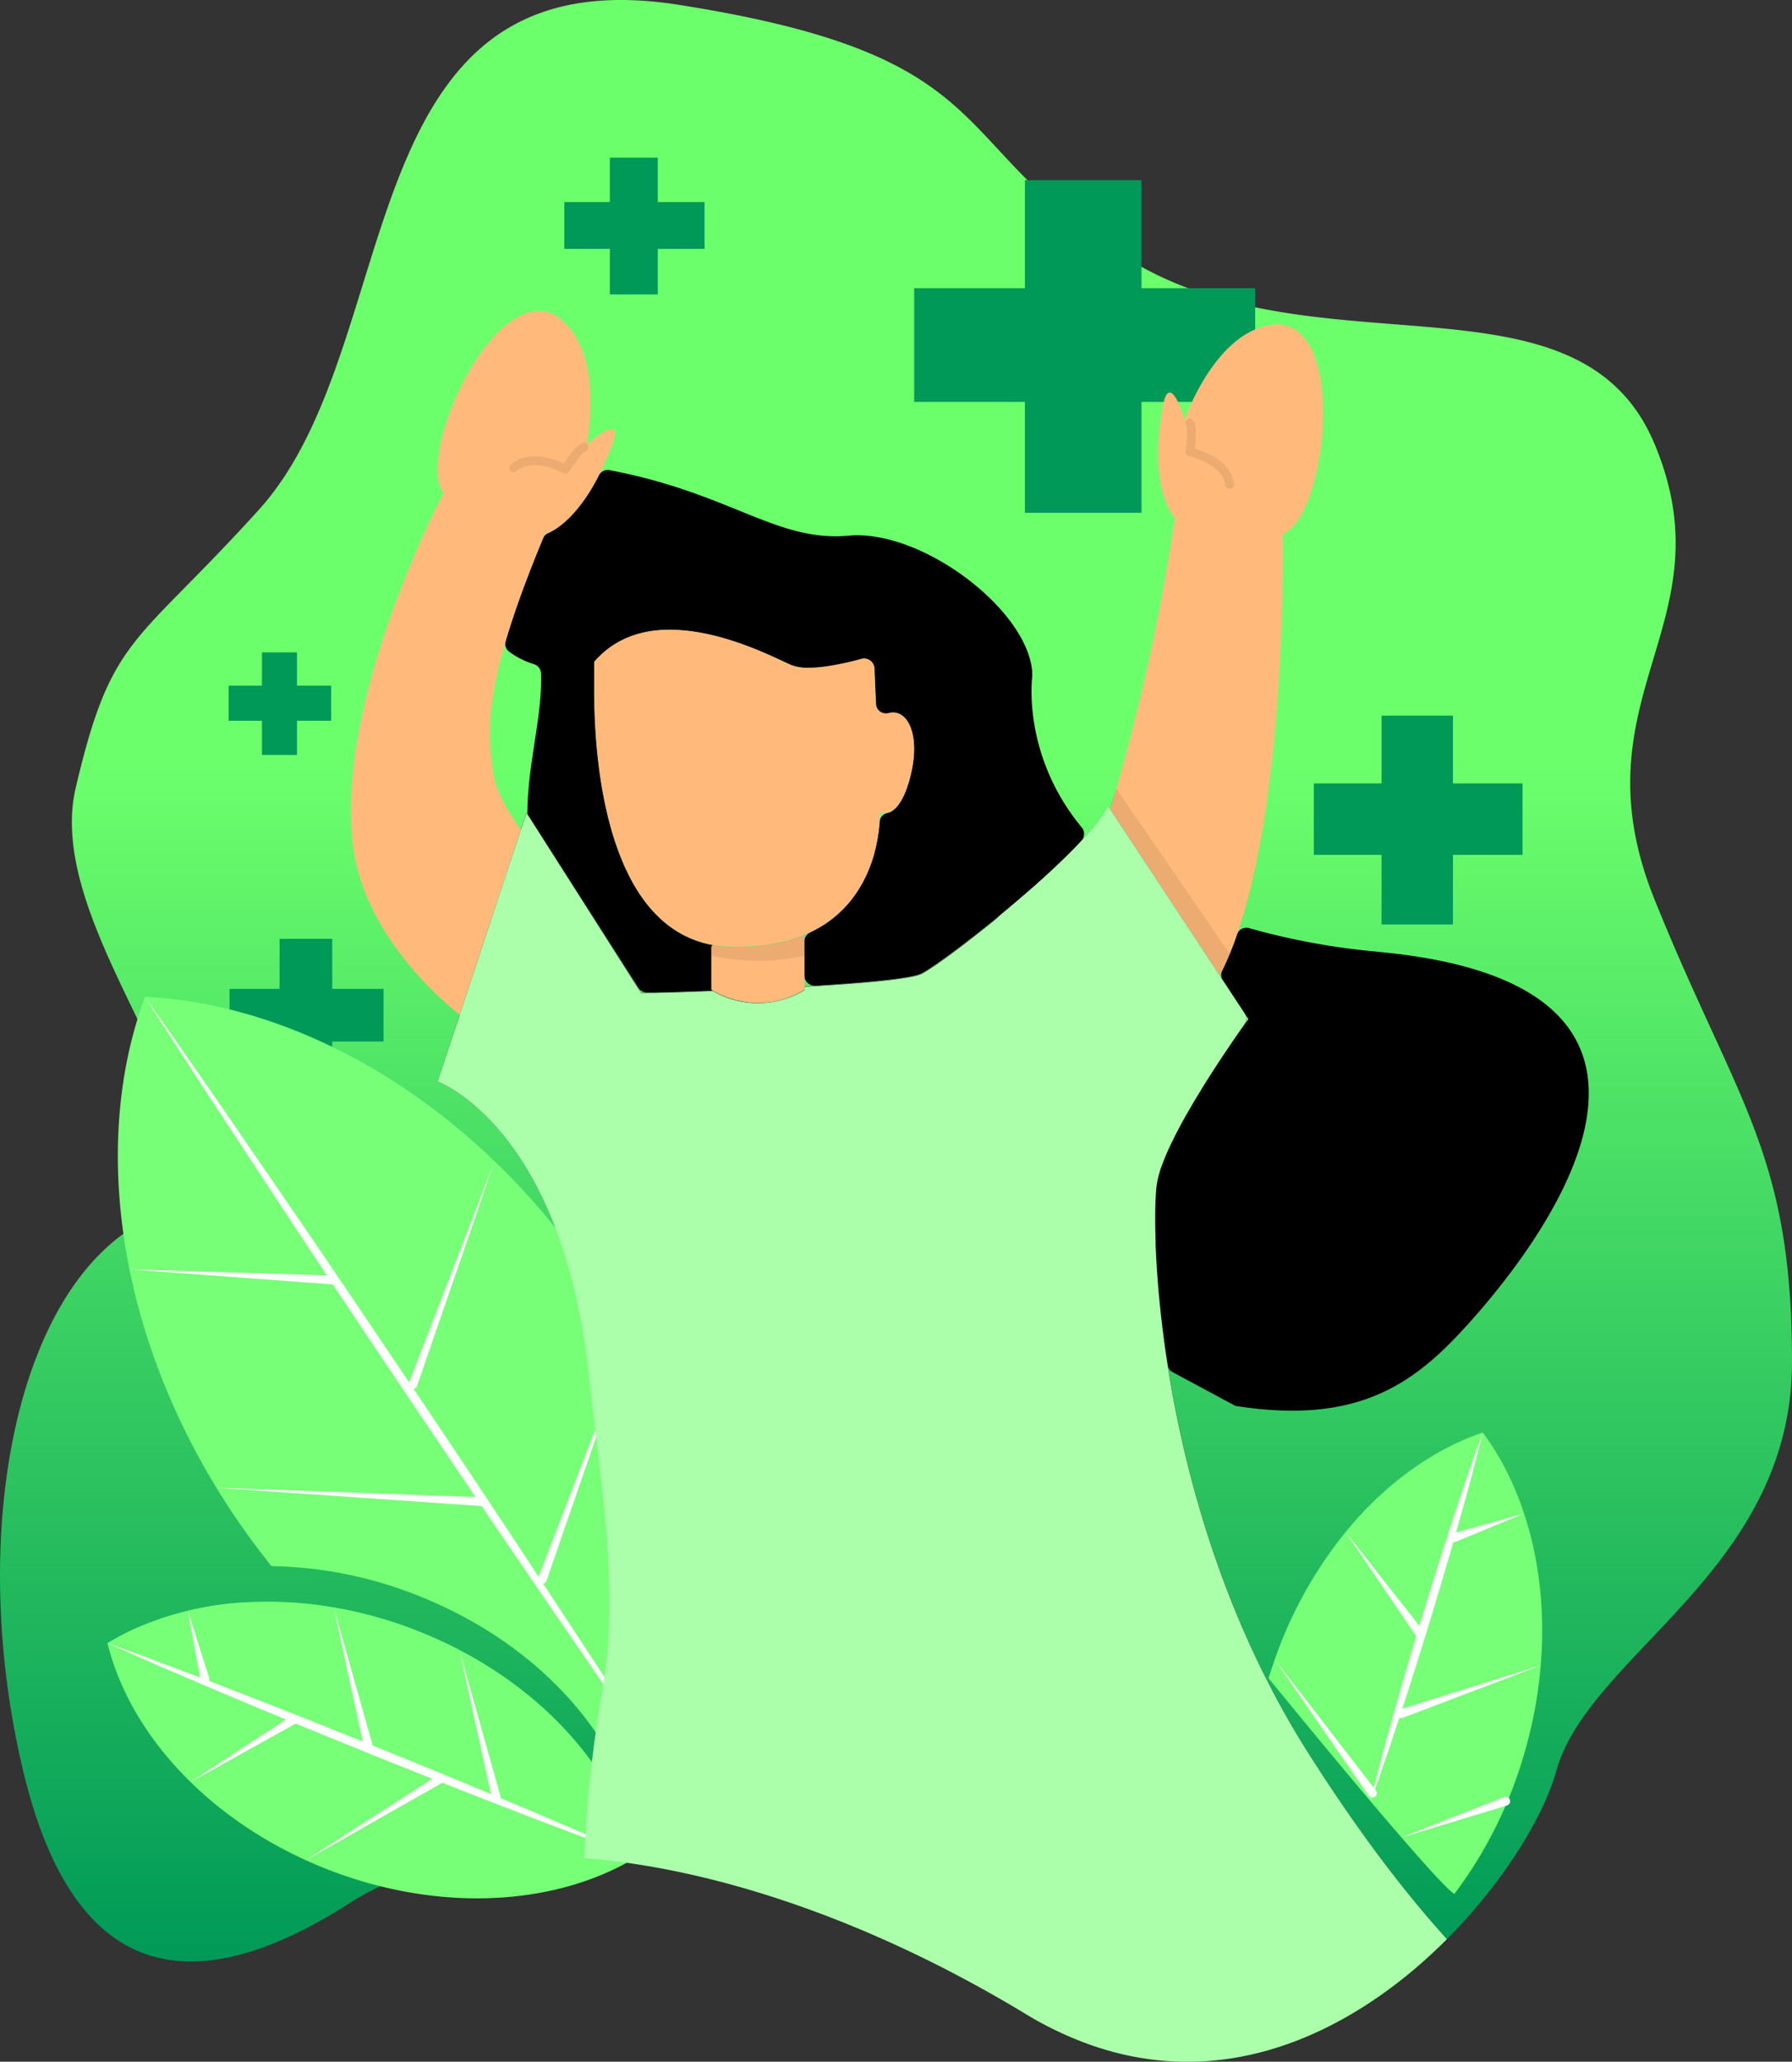 <svg xmlns="http://www.w3.org/2000/svg" xmlns:xlink="http://www.w3.org/1999/xlink" viewBox="0 0 610.1 701.51"><rect x="0" y="0" width="610.1" height="701.51" fill="#333333" stroke="none"/><defs><style>.cls-1{fill:url(#linear-gradient);}.cls-2{fill:#009957;}.cls-3{fill:#ffba7b;}.cls-4{fill:#78ff78;}.cls-5{fill:#fff;}.cls-6{fill:#a1ffa1;}.cls-7{fill:#abffab;}.cls-8,.cls-9{opacity:0.08;}.cls-9{fill:none;stroke:#000;stroke-linecap:round;stroke-linejoin:round;stroke-width:3px;}</style><linearGradient id="linear-gradient" x1="305.05" x2="305.05" y2="667.41" gradientUnits="userSpaceOnUse"><stop offset="0.39" stop-color="#6cff6c"/><stop offset="1" stop-color="#009957"/></linearGradient></defs><g id="Layer_2" data-name="Layer 2"><g id="cured"><path class="cls-1" d="M610.1,463.3c0,71.37-69.14,99.25-80.29,139.4-4.11,14.8-17.47,37.33-37.23,57.14-9.51-10.84-25.38-29.1-47.08-63.28-28.22-44.43-41.63-92.88-47.65-130.41l-.27-1.71q-.76-4.92-1.37-9.56c-.08-.61-.15-1.22-.23-1.84-.11-.82-.21-1.65-.3-2.46-.66-5.54-1.15-10.74-1.52-15.53,0-.54-.08-1.06-.11-1.59-.07-1-.13-2.06-.2-3.06-.15-2.51-.26-4.89-.35-7.12,0-.45,0-.88,0-1.32-.18-5.63-.14-10.27,0-13.73.08-1.89.2-3.43.33-4.59,0-.25.07-.52.12-.8a27.33,27.33,0,0,1,.82-3.51c.09-.32.19-.64.29-1,0,0,0-.05,0-.08l.3-.89a83.51,83.51,0,0,1,4-9.3c.16-.34.33-.66.49-1,.66-1.34,1.37-2.7,2.11-4.06.37-.7.74-1.38,1.12-2.07s.77-1.37,1.16-2.06c.19-.35.39-.69.59-1s.39-.69.59-1l1.2-2.07c.72-1.2,1.44-2.38,2.15-3.55.19-.32.38-.62.56-.93,1.77-2.87,3.54-5.63,5.22-8.18.19-.31.38-.61.58-.9,3.66-5.57,6.85-10.13,8.57-12.55.86-1.23,1.37-1.91,1.37-1.91l-1.29-1.95-7.38-11.2L415.27,332l-18-27.36h0l-19.3-29.26-.7-1.07a48.77,48.77,0,0,1-7,9.57c-.65.73-1.32,1.47-2,2.21-.89,1-1.84,1.95-2.82,2.95-.29.3-.58.6-.88.89-3.29,3.31-7,6.77-10.83,10.21l-1.93,1.72-.07.07c-.64.57-1.3,1.15-2,1.71-2.89,2.52-5.82,5-8.71,7.39l-2.12,1.74c-1.14.92-2.27,1.84-3.39,2.73-.32.27-.66.52-1,.78l-1.93,1.53c-.61.49-1.23,1-1.84,1.44-5.17,4-9.75,7.36-13,9.55a7,7,0,0,1-.6.4,32.64,32.64,0,0,1-3.27,2c-1.29.66-4.26,1.26-8.38,1.82l-1.85.24c-1.66.2-3.46.39-5.38.58l-2.85.27-1.5.13-2.29.19-3,.24c-.87.05-1.76.12-2.65.19l-3.27.22-1.81.12-1.69.11h0l-1.86.11-3.41.2v1.15c-14.93,9-28.47,1.93-31.2.32l-2.59.1-12.6.43c-.46,0-.9,0-1.33.05l-3.22.08c-.22,0-.45,0-.67,0l-1.73,0h-.36l-2,.06-1-1.65L179.55,277h0l-.34-.51-1.9,5.77h0l-20.84,63L149,368s42.93,15.61,51.7,101.48c3.24,31.64,10.65,70.91,4.26,106.71A399.45,399.45,0,0,0,199,632.22c-32.21-2.52-59.92,2.45-79.57,15.08C72.59,677.41,26.87,681.87,7.92,602.7S4.57,438.77,49.18,415.35s-35.69-94.79-23.42-147.2,20.07-47.95,62.45-94.79C139.14,117.08,117.2-16.21,231,1.63s89.21,47.95,153.89,87,152.77,1.12,178.42,62.45-27.88,85.87,0,155S610.1,391.93,610.1,463.3Z"/><polygon class="cls-2" points="239.87 68.76 239.87 84.67 223.95 84.67 223.95 100.19 207.63 100.19 207.63 84.67 192.12 84.67 192.12 68.76 207.63 68.76 207.63 53.64 223.95 53.64 223.95 68.76 239.87 68.76"/><path d="M217,303.19c.59.93,1.19,1.84,1.83,2.71C218.21,305,217.6,304.12,217,303.19Zm-14.54-78s0,.37-.06,1.05a3.39,3.39,0,0,1,.84-1.92C203,224.63,202.73,224.92,202.48,225.22Zm267.11,98.69a238.46,238.46,0,0,1-44.26-8.06,3.41,3.41,0,0,0-4.19,2.18,109.7,109.7,0,0,1-5,12.17,3.48,3.48,0,0,0,.19,3.42l7.38,11.2a3.46,3.46,0,0,1-.08,3.86c-1.72,2.42-4.91,7-8.57,12.55-.2.29-.39.59-.58.9-1.68,2.55-3.45,5.31-5.22,8.18-.18.31-.37.61-.56.93-.71,1.17-1.43,2.35-2.15,3.55l-1.2,2.07c-.2.33-.39.68-.59,1s-.4.69-.59,1c-.39.69-.78,1.37-1.16,2.06s-.75,1.37-1.12,2.07c-.74,1.36-1.45,2.72-2.11,4.06-.16.33-.33.65-.49,1a83.51,83.51,0,0,0-4,9.3l-.3.89s0,.06,0,.08c-.1.32-.2.64-.29,1a27.33,27.33,0,0,0-.82,3.51c-.05.28-.08.55-.12.8-.13,1.16-.25,2.7-.33,4.59-.16,3.46-.19,8.1,0,13.73,0,.44,0,.87,0,1.32.08,2.23.19,4.61.35,7.12.07,1,.13,2,.2,3.06,0,.53.08,1.05.11,1.59.36,4.78.85,10,1.52,15.53.09.81.19,1.64.3,2.46.08.62.15,1.23.23,1.84q.6,4.64,1.37,9.56a3.47,3.47,0,0,0,1.79,2.52l21.35,11.46c38.83,6.07,58.2-5.59,75.63-24C515.31,434.31,600.06,336.18,469.59,323.91Z"/><path d="M368.19,286.07c-.89,1-1.84,1.95-2.82,2.95-.29.3-.58.6-.88.89-3.29,3.31-7,6.77-10.83,10.21l-1.93,1.72-.07.07c-.64.57-1.3,1.15-2,1.71-2.89,2.52-5.82,5-8.71,7.39l-2.12,1.74c-1.14.92-2.27,1.84-3.39,2.73-.32.27-.66.52-1,.78l-1.93,1.53c-.61.49-1.24,1-1.84,1.44-5.17,4-9.75,7.36-13,9.55a7,7,0,0,1-.6.4,32.64,32.64,0,0,1-3.27,2c-1.29.66-4.26,1.26-8.38,1.82l-1.85.24c-1.66.2-3.46.39-5.38.58l-2.85.27-1.5.13c-.74.07-1.51.14-2.29.19l-3,.24c-.87.05-1.76.12-2.65.19l-3.27.22-1.81.12-1.69.11h0l-1.6.1h-.26a3.47,3.47,0,0,1-3.41-3.46V320.37a3.39,3.39,0,0,1,1.94-3.08,3.49,3.49,0,0,1,.39-.19l1-.51c1-.54,2-1.11,3-1.71a39.16,39.16,0,0,0,6.7-5.38c.48-.48.95-1,1.39-1.47l.69-.78c.35-.44.71-.87,1.05-1.31s.88-1.16,1.28-1.75c.18-.25.35-.52.52-.78.53-.79,1-1.58,1.46-2.38.15-.25.28-.49.42-.74s.3-.57.44-.86l.4-.79c.26-.54.5-1.07.74-1.59.12-.27.23-.54.34-.81.53-1.25,1-2.5,1.38-3.71.11-.32.21-.64.3-.95,0-.11.06-.23.1-.34.12-.39.22-.77.32-1.15l0-.13q.18-.61.33-1.23c.23-1,.43-1.93.6-2.85.08-.43.16-.87.22-1.28.15-.94.27-1.82.36-2.62,0-.23,0-.47.07-.69.05-.59.1-1.14.14-1.64a3.37,3.37,0,0,1,2.62-3l.06,0,.27-.08.26-.1.09,0a3.6,3.6,0,0,0,.74-.36l0,0,.29-.18a6.15,6.15,0,0,0,.6-.47,6.87,6.87,0,0,0,.95-.93c.1-.12.21-.24.31-.38a15.87,15.87,0,0,0,1.93-3.14c.2-.42.39-.86.59-1.33l.22-.51c.21-.53.41-1.1.61-1.71,0-.07,0-.14.07-.22.09-.27.17-.55.26-.84l.31-1.06c.08-.33.17-.68.26-1l.27-1.1c3.19-13.71-1.46-22.18-7.52-20.48a3.45,3.45,0,0,1-4.37-3.1l-.53-12.15a3.45,3.45,0,0,0-4.27-3.2h-.08l-.89.25a96.15,96.15,0,0,1-10.07,2.17c-.4.07-.82.13-1.22.18L280,227c-.82.1-1.62.17-2.4.22l-1.16.06-1.13,0a15.37,15.37,0,0,1-5.91-.94c-5.26-2.26-24.8-12.73-43.19-11.94l-.65,0c-.53,0-1,.07-1.59.13q-.42,0-.84.09-1.41.15-2.82.42l-.83.18a3.88,3.88,0,0,0-.49.11,8.34,8.34,0,0,0-.83.2c-.53.13-1.08.28-1.62.46l-.8.25c-.57.19-1.13.41-1.68.64l-.69.28-.79.35-.76.37c-.27.14-.54.27-.81.42s-.48.26-.71.4c-.5.29-1,.59-1.48.91-.28.17-.55.36-.83.56s-.75.53-1.12.82a31.51,31.51,0,0,0-3.65,3.34c-.26.28-.53.57-.78.87,0,0,0,.37-.06,1.05,0,.16,0,.34,0,.54s0,.28,0,.44a1.48,1.48,0,0,0,0,.22c0,.25,0,.51,0,.79v.06c0,.29,0,.6,0,.94,0,.17,0,.35,0,.54s0,.37,0,.56c0,.38,0,.78,0,1.19,0,.2,0,.41,0,.64,0,1.49,0,3.2,0,5.07,0,.77,0,1.56.05,2.38.1,5.13.41,11.28,1.12,17.9.1.94.21,1.89.34,2.86a150.07,150.07,0,0,0,2.77,15.94c.2.86.4,1.73.63,2.58.08.31.14.6.23.89.21.82.44,1.65.67,2.47.09.32.19.66.29,1,.22.78.47,1.55.71,2.32s.57,1.75.89,2.62.56,1.6.88,2.39c.47,1.24,1,2.45,1.48,3.65.46,1,.94,2.07,1.44,3.08v0c.5,1,1,2,1.56,3s1.12,1.94,1.72,2.88,1.19,1.83,1.83,2.71c5.74,8,13.45,13.79,23.74,15.69l-.41.47v14.67s.17.12.5.32l-2.59.1-12.6.43c-.46,0-.9,0-1.33.05l-3.22.08c-.23,0-.46,0-.67,0l-1.73,0h-.35a3.41,3.41,0,0,1-3-1.59L179.55,277h0c0-16.92,5.17-33.29,4.65-47.83a3.49,3.49,0,0,0-2.45-3.19,28.3,28.3,0,0,1-8.39-4.22,3.35,3.35,0,0,1-1.19-3.7c1.56-5.28,3.53-11.19,6-17.88q.8-2.16,1.67-4.43c.6-1.6,1.25-3.24,1.92-4.91.25-.65.51-1.29.77-1.94q1.17-2.93,2.47-6a3.58,3.58,0,0,1,1.64-1.53,21.12,21.12,0,0,0,4.32-2.69l.75-.6.35-.3c.16-.13.31-.28.47-.42a32.13,32.13,0,0,0,2.3-2.26l.6-.65.61-.71c.22-.24.42-.49.63-.74a56.44,56.44,0,0,0,5.21-7.58c.22-.37.43-.76.65-1.15.45-.81.9-1.63,1.33-2.5a3.47,3.47,0,0,1,3.66-1.8c41.26,7.81,56.87,24.54,81.4,22.3s60.22,24.54,62.45,45.73a11.55,11.55,0,0,1,.06,1.64s0,.12,0,.19,0,.23,0,.4c-.44,4-2.14,28.34,16.9,51.37A3.43,3.43,0,0,1,368.19,286.07Z"/><path class="cls-3" d="M310.2,263.13l-.27,1.1c-.08.34-.17.69-.26,1s-.2.71-.3,1.06l-.27.84-.07.22c-.21.6-.41,1.17-.61,1.71a5.49,5.49,0,0,0-.21.51c-.2.47-.39.91-.6,1.33a16.37,16.37,0,0,1-1.92,3.14c-.1.13-.22.26-.32.38a7.8,7.8,0,0,1-1.55,1.39l-.29.19s0,0,0,0c-.26.14-.5.26-.74.36l-.09,0-.26.1-.27.08a4,4,0,0,1-2.61-.12s0,1.17-.07,3.14c0,.5-.09,1.05-.14,1.64,0,.22-.05.45-.07.69-.09.8-.21,1.68-.36,2.62-.06.41-.14.85-.22,1.28-.17.92-.37,1.86-.6,2.85-.1.41-.21.82-.32,1.23a.93.93,0,0,0,0,.13c-.1.37-.2.75-.32,1.14,0,.12-.07.24-.1.35-.09.31-.19.62-.3.95-.39,1.21-.85,2.46-1.37,3.71-.12.27-.23.54-.35.8-.23.53-.48,1.06-.74,1.6l-.4.79c-.14.29-.29.58-.44.86s-.27.49-.42.74c-.45.8-.93,1.59-1.46,2.38-.16.26-.34.53-.52.78-.4.59-.84,1.17-1.28,1.75s-.69.87-1.05,1.31l-.69.78c-.45.5-.91,1-1.39,1.47a38.78,38.78,0,0,1-6.7,5.38c-.95.6-1.95,1.17-3,1.71l-1,.5-.39.19c-.62.29-1.27.58-1.94.86l-.08,0c-6.49,2.69-14.59,4.28-24.74,4.07a40.28,40.28,0,0,1-6.47-.65l-.21,0c-10.19-1.94-17.83-7.75-23.53-15.65-.64-.87-1.24-1.79-1.83-2.71s-1.17-1.9-1.72-2.88-1.06-2-1.56-3h0q-.75-1.51-1.44-3.09c-.52-1.19-1-2.4-1.48-3.64-.31-.79-.6-1.59-.88-2.39s-.6-1.74-.88-2.62-.49-1.54-.72-2.32c-.1-.32-.2-.66-.29-1-.23-.83-.45-1.65-.67-2.48-.09-.29-.15-.58-.23-.88-.22-.86-.42-1.73-.62-2.58a150.14,150.14,0,0,1-2.78-15.94c-.12-1-.24-1.92-.34-2.87-.71-6.61-1-12.76-1.12-17.89,0-.82,0-1.61-.05-2.38,0-1.87,0-3.58,0-5.07,0-.23,0-.44,0-.64,0-.41,0-.81,0-1.19,0-.19,0-.38,0-.56s0-.37,0-.55q0-.5,0-.93v-.06c0-.28,0-.55,0-.79a1.48,1.48,0,0,1,0-.22c0-.16,0-.3,0-.44s0-.38,0-.54c0-.68.06-1.05.06-1.05.25-.3.52-.59.78-.87a30.71,30.71,0,0,1,3.66-3.34c.36-.29.73-.57,1.11-.82s.55-.39.83-.56c.48-.32,1-.62,1.48-.91l.71-.41.81-.41.77-.37c.25-.12.51-.24.78-.35l.69-.28c.56-.24,1.11-.45,1.68-.64.27-.09.54-.18.8-.25.54-.18,1.09-.33,1.62-.46a8.34,8.34,0,0,1,.83-.2,3.88,3.88,0,0,1,.49-.11l.83-.18c.94-.18,1.88-.33,2.83-.43l.83-.08c.54-.06,1.06-.11,1.6-.13l.64,0c18.39-.79,37.93,9.68,43.19,11.94a15.4,15.4,0,0,0,5.91.94l1.13,0,1.16-.06c.78-.05,1.58-.12,2.4-.22l1.21-.16c.4-.05.82-.11,1.22-.18a98.19,98.19,0,0,0,10.07-2.17l.89-.25h.08a3.44,3.44,0,0,1,4.27,3.2l.53,12.15a3.46,3.46,0,0,0,4.38,3.1C308.74,241,313.39,249.42,310.2,263.13Z"/><path class="cls-3" d="M273.88,318.14v18.59c-14.93,9-28.47,1.93-31.2.32-.33-.2-.5-.32-.5-.32V322.06l.41-.47a40.28,40.28,0,0,0,6.47.65C259.25,322.45,267.38,320.85,273.88,318.14Z"/><polygon class="cls-2" points="427.33 98.06 427.33 136.75 388.63 136.75 388.63 174.48 348.94 174.48 348.94 136.75 311.24 136.75 311.24 98.06 348.94 98.06 348.94 61.31 388.63 61.31 388.63 98.06 427.33 98.06"/><path class="cls-3" d="M436.69,181.73s1.68,82.72-14.52,133.17a110.66,110.66,0,0,1-6.9,17.08l-18-27.36h0l-19.3-29.26a695.41,695.41,0,0,0,22-99.21s-8.92-8.92-4.46-35.68c2.23-16.73,7.81,2.23,7.81,2.23s11.15-32.34,32.34-32.34C459,112.59,451.19,176.15,436.69,181.73Z"/><path class="cls-3" d="M207.57,153.48q-1.29,3.28-2.61,6.08c-.35.77-.72,1.5-1.09,2.22-.43.87-.88,1.69-1.33,2.5-.22.39-.43.78-.65,1.15a56.44,56.44,0,0,1-5.21,7.58c-.21.25-.41.5-.63.74l-.61.71-.6.65a32.13,32.13,0,0,1-2.3,2.26c-.16.14-.31.29-.47.42l-.35.3-.75.6a21.12,21.12,0,0,1-4.32,2.69,8.16,8.16,0,0,1-1.2.46c-.15.36-.3.71-.44,1.07q-1.31,3.09-2.47,6c-.26.66-.53,1.31-.77,1.94-.67,1.67-1.32,3.31-1.92,4.91s-1.14,3-1.67,4.43c-2.48,6.69-4.45,12.6-6,17.88-.23.75-.45,1.49-.65,2.21-6.28,22.18-5,32.76-3.58,42.83.86,5.95,4.88,12.94,9.37,19.16h0l-20.84,63c-16.13-13-33.85-34.28-36.48-58.78-5.39-50.2,31-118.78,31-118.78-9.59-12.23,16.29-70.81,37.54-60.72,18.2,10.86,11.19,44.35,11.19,44.35S214.23,138,207.57,153.48Z"/><path class="cls-4" d="M494.49,645.32a1.07,1.07,0,0,0,.13-.19l.54-.7a146.44,146.44,0,0,0,23.26-46c12.78-41.92,6.44-84-13.59-111-17.12,5.81-33.37,17.59-46.69,33.84A144,144,0,0,0,434,564.68c-.74,2.1-1.43,4.22-2.09,6.37,0,0,17.85,21.92,34.68,41.84,3.62,4.27,7.18,8.45,10.52,12.3,8.75,10.1,15.9,17.95,18.05,19.24Z"/><path class="cls-5" d="M504.83,487.46c-2.59,10.63-5.47,21.18-8.45,31.7-1.46,5.26-3,10.5-4.54,15.75l-4.7,15.7-4.85,15.66c-1.68,5.2-3.29,10.42-5,15.6-3.4,10.39-6.9,20.75-10.68,31,2.59-10.63,5.46-21.18,8.44-31.7,1.46-5.27,3-10.5,4.54-15.75l4.7-15.7,4.86-15.66c1.68-5.2,3.3-10.42,5-15.6C497.55,508.09,501.05,497.73,504.83,487.46Z"/><path class="cls-5" d="M463.44,623.21c-.89,5.06-2.07,10-3.35,15-.61,2.48-1.33,4.94-2,7.4L455.94,653l-2.31,7.31c-.82,2.42-1.59,4.85-2.47,7.25-1.7,4.83-3.5,9.62-5.59,14.32.89-5.07,2.07-10.05,3.35-15,.61-2.48,1.33-4.93,2-7.4l2.16-7.35,2.32-7.3c.82-2.42,1.59-4.86,2.47-7.26C459.56,632.7,461.36,627.91,463.44,623.21Z"/><path class="cls-5" d="M513,614.35l-35.87,10.84L512,611.52a1.5,1.5,0,1,1,1.09,2.79Z"/><path class="cls-5" d="M466,611l-32.18-46.57,34.61,44.8a1.5,1.5,0,0,1-2.38,1.84Z"/><path class="cls-5" d="M476.61,581.67l47.66-14.92-46.68,17.76a1.5,1.5,0,0,1-1.06-2.81Z"/><path class="cls-5" d="M482.11,556.64l-24-35.36,26.42,33.59a1.5,1.5,0,0,1-2.36,1.86Z"/><path class="cls-5" d="M494.68,521.76l24-6.72-23,9.55a1.5,1.5,0,1,1-1.15-2.77A.58.58,0,0,1,494.68,521.76Z"/><path class="cls-6" d="M277.29,335.38l1.86-.11-1.6.1Z"/><path class="cls-6" d="M393.47,408.23c-.15,3.46-.19,8.1,0,13.73C393.28,416.33,393.31,411.69,393.47,408.23Z"/><path class="cls-6" d="M393.5,423.28c.09,2.23.2,4.61.35,7.12C393.69,427.89,393.58,425.51,393.5,423.28Z"/><path class="cls-6" d="M394.16,435.05c.37,4.79.86,10,1.52,15.53C395,445,394.52,439.83,394.16,435.05Z"/><path class="cls-6" d="M423.65,348.68a3.46,3.46,0,0,0,.08-3.86l1.29,1.95S424.51,347.45,423.65,348.68Z"/><polygon class="cls-2" points="130.58 336.47 130.58 354.39 113.11 354.39 113.11 371.86 95.19 371.86 95.19 354.39 78.17 354.39 78.17 336.47 95.19 336.47 95.19 319.45 113.11 319.45 113.11 336.47 130.58 336.47"/><polygon class="cls-2" points="518.36 266.57 518.36 290.87 494.67 290.87 494.67 314.56 470.37 314.56 470.37 290.87 447.29 290.87 447.29 266.57 470.37 266.57 470.37 243.49 494.67 243.49 494.67 266.57 518.36 266.57"/><polygon class="cls-2" points="112.74 233.31 112.74 245.24 101.11 245.24 101.11 256.87 89.18 256.87 89.18 245.24 77.85 245.24 77.85 233.31 89.18 233.31 89.18 221.98 101.11 221.98 101.11 233.31 112.74 233.31"/><path class="cls-4" d="M223.55,620.93q-2.76,1.7-5.71,3.2a121.34,121.34,0,0,0,3-12A81.7,81.7,0,0,1,223.55,620.93Z"/><path class="cls-4" d="M206.89,607.87c-36.35-8.07-73.16-29.65-103.42-62.28a143.05,143.05,0,0,1,39.9,9.85C172,567,194.17,586.19,206.89,607.87Z"/><path class="cls-4" d="M235.5,600.81c-.59,2.17-1.27,4.31-2,6.4-.45,1.38-.94,2.74-1.45,4.09-1.32-.06-2.65-.15-4-.26-1.12-.08-2.24-.18-3.38-.28q-5.61-.57-11.29-1.58c-10.53-27-35.68-52-70.06-65.86a140.78,140.78,0,0,0-50.87-10.43q-6.78-8.4-12.95-17.58C40.19,456.7,30.64,389.49,49.38,339.2a141.82,141.82,0,0,1,16.38,1.72c22.1,3.6,44.56,12.27,65.83,25.49,26.29,16.32,50.74,39.61,70.32,68.77C238.6,489.82,249.39,551.91,235.5,600.81Z"/><path class="cls-5" d="M231.86,611c-7.89-11.13-15.61-22.37-23.42-33.56l-23.16-33.73c-15.43-22.5-30.67-45.12-45.91-67.75S109,430.58,94,407.78l-22.46-34.2c-7.4-11.46-14.88-22.86-22.2-34.38C57.26,350.34,65,361.58,72.8,372.76L96,406.5c15.44,22.49,30.68,45.12,45.91,67.74s30.35,45.34,45.33,68.14l22.46,34.2C217.05,588,224.53,599.44,231.86,611Z"/><path class="cls-5" d="M183.24,536.86l30.69-79.56-27.87,80.59a1.5,1.5,0,1,1-2.84-1Z"/><path class="cls-5" d="M164.29,512.47l-91-6.29,91.17,3.29a1.5,1.5,0,0,1-.11,3Z"/><path class="cls-5" d="M139.2,470.61l29-75-26.21,76a1.5,1.5,0,1,1-2.83-1Z"/><path class="cls-5" d="M112.72,437l-68.66-5.11,68.82,2.12a1.5,1.5,0,1,1-.09,3Z"/><path class="cls-4" d="M216.76,631.81c-.67.42-1.35.82-2,1.21s-1.16.66-1.75,1c-27.3,14.79-65.93,16.41-103,1.46C71.18,619.79,44.14,590,36.6,559.08c1.06-.64,2.13-1.27,3.22-1.86,1.75-1,3.55-1.88,5.39-2.74A107.11,107.11,0,0,1,86,545.09a127,127,0,0,1,17.48.5,143.05,143.05,0,0,1,39.9,9.85c28.6,11.54,50.8,30.75,63.52,52.43a94.54,94.54,0,0,1,6.64,13.68c.51,1.33,1,2.66,1.43,4s.8,2.53,1.16,3.79C216.35,630.15,216.56,631,216.76,631.81Z"/><path class="cls-5" d="M216.54,631.72q-22.81-8.26-45.42-17.08c-7.55-2.89-15.06-5.89-22.59-8.84l-22.52-9-22.46-9.15c-7.47-3.1-15-6.15-22.4-9.31Q58.76,569,36.6,559.09,59.42,567.36,82,576.16c7.55,2.9,15.06,5.9,22.59,8.85l22.52,9,22.46,9.16c7.47,3.1,14.95,6.16,22.4,9.31Q194.37,621.84,216.54,631.72Z"/><path class="cls-5" d="M167.44,611.69l-10.81-49.4L170.35,611a1.5,1.5,0,1,1-2.89.81A.31.31,0,0,0,167.44,611.69Z"/><path class="cls-5" d="M150.94,606.4l-47.06,26.67,45.51-29.24a1.5,1.5,0,0,1,1.62,2.53Z"/><path class="cls-5" d="M123.8,593.83l-10.12-46.61,13,45.88a1.5,1.5,0,0,1-2.89.82A.29.29,0,0,1,123.8,593.83Z"/><path class="cls-5" d="M100.55,586.54,64.84,606.35,99,584a1.48,1.48,0,0,1,2.07.43,1.5,1.5,0,0,1-.43,2.08Z"/><path class="cls-5" d="M68.31,571.63,64,548.26l7.21,22.64a1.5,1.5,0,1,1-2.86.91A1.21,1.21,0,0,1,68.31,571.63Z"/><path class="cls-7" d="M492.59,659.84c-13.22,13.26-29.29,25.29-47.37,33-21.94,9.34-46.84,12.28-73.18,3.22a118.6,118.6,0,0,1-22.89-10.81c-52.42-31.72-105.59-49.53-150.15-53a399.76,399.76,0,0,1,5.94-56.07c6.39-35.79-1-75.06-4.26-106.7C191.91,383.57,149,368,149,368l7.49-22.63,20.84-63h0l1.91-5.78.33.52h0l37.64,59.16,1.05,1.65,2.3-.07,1.73,0,.67,0,3.22-.09,1.33,0c3.49-.11,7.8-.26,12.6-.44l2.59-.1a30.63,30.63,0,0,0,31.2-.31v-1.15l3.41-.2h.26l1.61-.1h0l1.69-.11,1.81-.12,3.27-.23c.9-.05,1.78-.12,2.65-.19l3-.23,2.29-.19,1.5-.13,2.85-.27c1.92-.19,3.72-.38,5.38-.58l1.85-.25c4.13-.55,7.09-1.16,8.39-1.81a33.91,33.91,0,0,0,3.26-2l.61-.4c3.29-2.2,7.86-5.54,13-9.56.62-.46,1.23-.94,1.84-1.43l1.93-1.53,1-.78c1.12-.89,2.26-1.81,3.39-2.73L341,311c2.89-2.39,5.82-4.87,8.71-7.39.65-.57,1.31-1.13,2-1.71l.07-.07,1.93-1.72c3.85-3.44,7.54-6.9,10.83-10.21.3-.3.6-.59.88-.9,1-1,1.93-2,2.82-2.94.7-.75,1.37-1.48,2-2.21a48.09,48.09,0,0,0,7-9.58l.71,1.07.17.26,19.12,29h0l18,27.33,0,0,1.08,1.64,7.39,11.2a3.48,3.48,0,0,1-.09,3.86c-1.72,2.42-4.91,7-8.57,12.55-.2.29-.39.59-.58.89-1.68,2.56-3.44,5.32-5.22,8.19-.19.31-.38.61-.55.93-.72,1.17-1.44,2.35-2.16,3.55q-.6,1-1.2,2.07c-.2.33-.39.68-.59,1s-.4.69-.59,1c-.39.69-.78,1.37-1.16,2.06s-.76,1.37-1.12,2.06c-.73,1.37-1.45,2.73-2.11,4.06-.16.34-.33.67-.49,1a85.44,85.44,0,0,0-4,9.3c-.11.3-.21.6-.3.89,0,0,0,0,0,.08-.11.32-.2.64-.29,1a27,27,0,0,0-.82,3.51c-.05.27-.08.53-.12.8-.13,1.16-.25,2.7-.33,4.58-.16,3.47-.19,8.11,0,13.74,0,.44,0,.87,0,1.32.08,2.23.19,4.6.35,7.11.06,1,.12,2,.2,3.07,0,.52.08,1.05.11,1.58.36,4.79.85,10,1.52,15.54.09.81.19,1.64.3,2.46.08.62.16,1.23.23,1.84.41,3.09.86,6.28,1.38,9.56.08.57.17,1.14.26,1.71,4.94,30.81,14.87,69,33.88,106.25,4.14,8.13,8.72,16.21,13.77,24.16,17.61,27.74,31.38,45,41,56.3C488.77,655.49,490.79,657.8,492.59,659.84Z"/><path class="cls-8" d="M274.08,318.13v7.07a75.33,75.33,0,0,1-31.2.12l-.5-.12v-3.65l.21,0a40.28,40.28,0,0,0,6.47.65c10.15.21,18.25-1.38,24.74-4.07Z"/><polygon class="cls-8" points="418.68 324.56 415.25 331.95 397.23 304.62 397.22 304.62 378.1 275.61 378.1 273.9 380.03 268.3 418.68 324.56"/><path class="cls-9" d="M405.1,143.9s1.23,1.24,0,9.88c0,0,12.35,2.47,13.59,11.12"/><path class="cls-9" d="M198.88,152.13s-1.74.13-6.44,7.5c0,0-11-6.18-17.55-.42"/></g></g></svg>